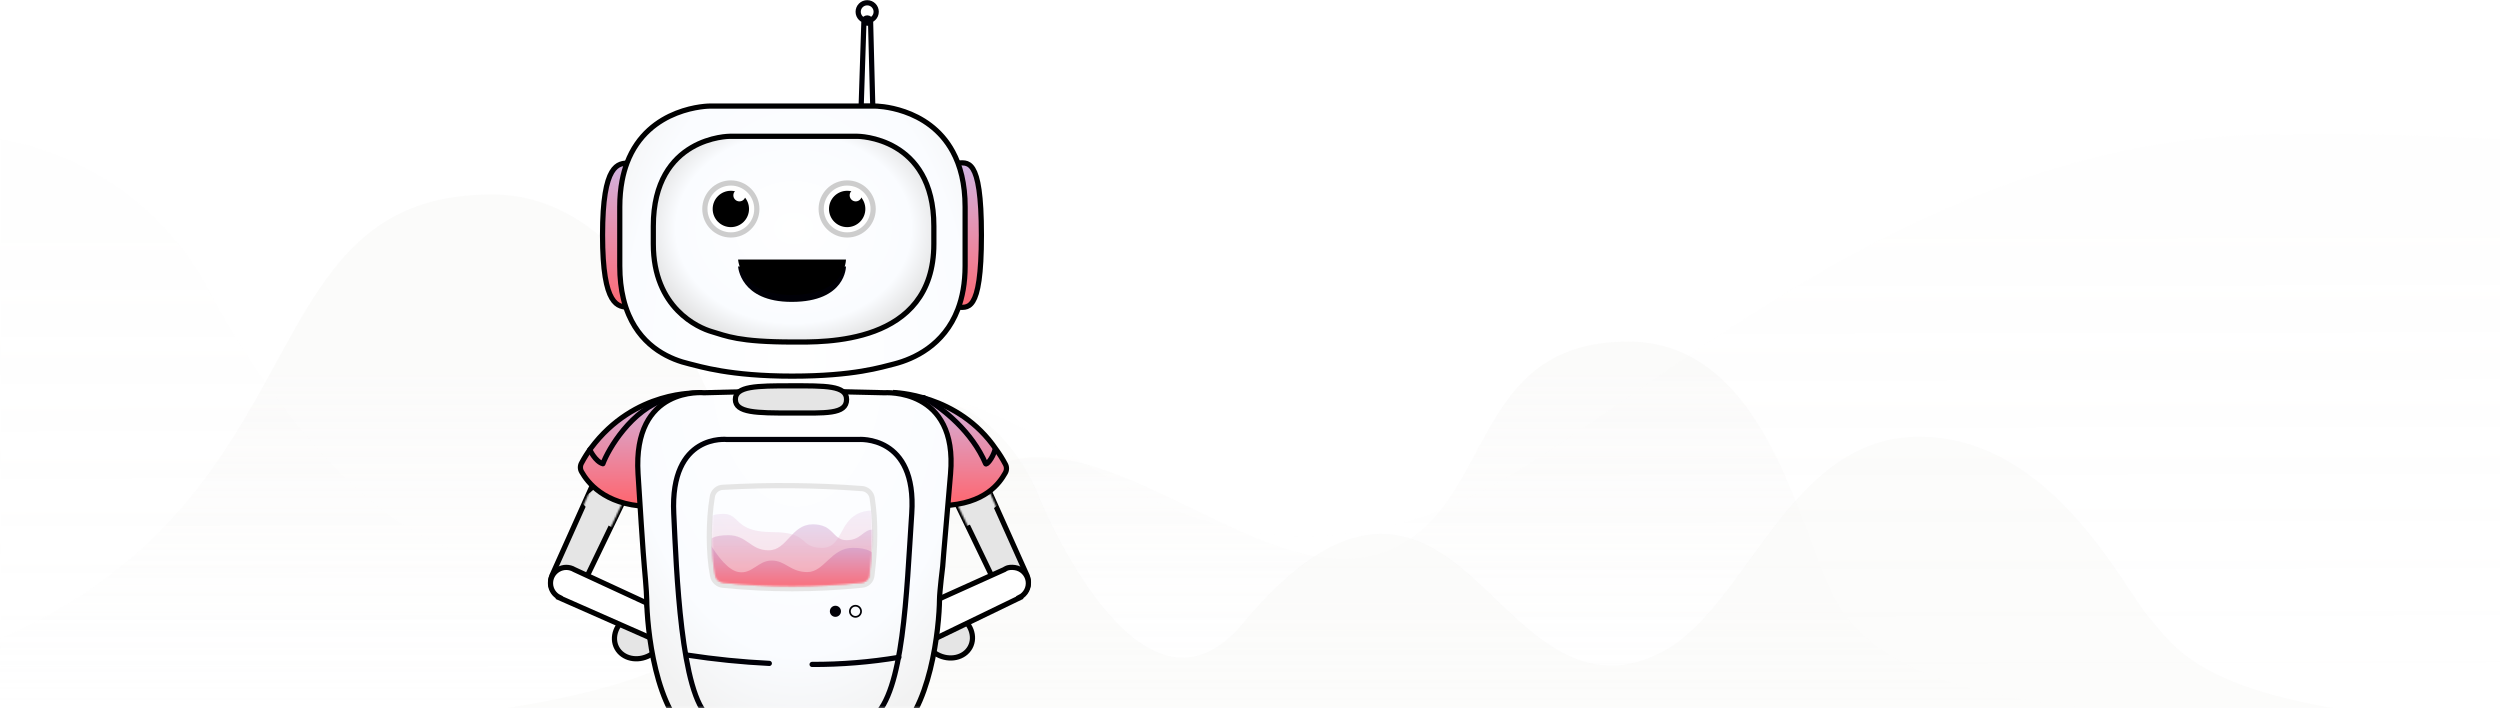 <?xml version="1.0" encoding="UTF-8"?>
<svg width="1440px" height="408px" viewBox="0 0 1440 408" version="1.1" xmlns="http://www.w3.org/2000/svg" xmlns:xlink="http://www.w3.org/1999/xlink">
    <!-- Generator: Sketch 51.2 (57519) - http://www.bohemiancoding.com/sketch -->
    <title>Group</title>
    <desc>Created with Sketch.</desc>
    <defs>
        <rect id="path-1" x="0" y="0" width="1441" height="417.738"></rect>
        <linearGradient x1="50%" y1="13.334%" x2="49.29%" y2="95.57%" id="linearGradient-3">
            <stop stop-color="#E7E5E2" offset="0%"></stop>
            <stop stop-color="#F3F2F1" stop-opacity="0" offset="100%"></stop>
        </linearGradient>
        <linearGradient x1="49.29%" y1="32.29%" x2="49.29%" y2="95.57%" id="linearGradient-4">
            <stop stop-color="#E7E5E2" offset="0%"></stop>
            <stop stop-color="#F3F2F1" stop-opacity="0" offset="100%"></stop>
        </linearGradient>
        <linearGradient x1="50%" y1="0%" x2="49.708%" y2="52.279%" id="linearGradient-5">
            <stop stop-color="#F3F2F1" offset="0%"></stop>
            <stop stop-color="#F3F2F1" offset="100%"></stop>
        </linearGradient>
        <path d="M17.526,79.472 L17.348,79.372 C15.867,82.348 12.878,84.278 9.556,84.404 C6.233,84.529 3.108,82.83 1.406,79.974 C-0.295,77.117 -0.301,73.56 1.391,70.698 L1.298,70.648 L32.862,0.317 L52.609,6.701 L17.526,79.472 Z M257.979,79.472 L258.156,79.372 C259.636,82.352 262.626,84.285 265.95,84.412 C269.275,84.538 272.403,82.838 274.105,79.979 C275.807,77.12 275.81,73.559 274.114,70.697 L274.207,70.647 L242.643,0.308 L222.9,6.691 L257.979,79.472 Z" id="path-6"></path>
        <linearGradient x1="39.511%" y1="99.198%" x2="41.409%" y2="-19.25%" id="linearGradient-8">
            <stop stop-color="#FF656E" offset="0%"></stop>
            <stop stop-color="#C5C9FF" offset="100%"></stop>
        </linearGradient>
        <radialGradient cx="51.412%" cy="37.949%" fx="51.412%" fy="37.949%" r="110.613%" gradientTransform="translate(0.514,0.379),scale(1,0.526),rotate(90),scale(1,0.595),translate(-0.514,-0.379)" id="radialGradient-9">
            <stop stop-color="#FFFFFF" offset="0%"></stop>
            <stop stop-color="#FAFCFF" offset="76.599%"></stop>
            <stop stop-color="#F2F2F2" offset="100%"></stop>
        </radialGradient>
        <path d="M208.91,92.18 C208.91,102.117 207.321,110.355 204.708,117.184 C196.74,138.008 179.246,145.734 168.227,148.6 C160.898,150.397 145.092,155.655 109.281,155.655 C73.47,155.655 56.093,150.034 50.097,148.6 C39.669,146.175 23.396,139.526 15.15,120.368 C13.933,117.54 12.891,114.44 12.068,111.04 C10.744,105.565 9.988,99.315 9.988,92.178 L9.988,58.207 C9.988,52.64 10.464,47.605 11.326,43.054 C12.037,39.299 13.009,35.873 14.193,32.747 C26.542,0.116 61.841,0.096 61.841,0.096 L157.056,0.096 C157.056,0.096 187.613,0.114 201.812,26.395 C206.11,34.35 208.91,44.712 208.91,58.207 L208.91,92.18 Z M195.985,265.27 C195.985,265.27 196.203,261.377 200.51,211.943 C204.852,162.098 162.405,165.219 162.405,165.219 L107.967,163.976 L58.611,165.219 C58.611,165.219 17.306,161.003 20.511,211.943 C23.623,261.468 24.13,265.27 24.13,265.27 C24.13,265.27 25.471,279.728 25.508,284.292 C25.63,299.264 29.995,350.468 53.433,364.631 C83.433,382.758 136.924,383.194 166.234,364.631 C189.373,349.975 194.034,299.264 194.159,284.292 C194.192,279.728 195.985,265.27 195.985,265.27 Z" id="path-10"></path>
        <radialGradient cx="50.002%" cy="43.962%" fx="50.002%" fy="43.962%" r="74.856%" gradientTransform="translate(0.5,0.44),scale(0.733,1),rotate(180),scale(1,0.791),translate(-0.5,-0.44)" id="radialGradient-12">
            <stop stop-color="#FFFFFF" offset="0%"></stop>
            <stop stop-color="#FAFCFF" offset="76.599%"></stop>
            <stop stop-color="#E0E0E0" offset="100%"></stop>
        </radialGradient>
        <path d="M0.141,0.5 L62.274,0.5 C62.274,0.5 62.376,20.888 31.003,20.888 C1.242,20.888 0.141,0.5 0.141,0.5 Z" id="path-13"></path>
        <filter x="-3.2%" y="-9.8%" width="106.4%" height="119.6%" filterUnits="objectBoundingBox" id="filter-15">
            <feOffset dx="0" dy="-4" in="SourceAlpha" result="shadowOffsetInner1"></feOffset>
            <feComposite in="shadowOffsetInner1" in2="SourceAlpha" operator="arithmetic" k2="-1" k3="1" result="shadowInnerInner1"></feComposite>
            <feColorMatrix values="0 0 0 0 0.29   0 0 0 0 0.29   0 0 0 0 0.29  0 0 0 1 0" type="matrix" in="shadowInnerInner1"></feColorMatrix>
        </filter>
        <path d="M90.744,50.3 C92.639,34.92 93.044,20.178 90.904,6.263 C90.603,3.776 88.496,1.902 85.99,1.894 C59.588,-0.073 33.085,-0.315 6.651,1.171 C4.142,1.174 2.032,3.053 1.741,5.545 C-0.454,18.631 -0.6,37.55 1.935,50.338 C2.307,52.595 4.128,54.333 6.4,54.6 C32.959,57.279 59.721,57.267 86.278,54.565 C88.618,54.447 90.519,52.632 90.744,50.3 Z" id="path-16"></path>
        <linearGradient x1="25.796%" y1="100%" x2="25.796%" y2="-30.127%" id="linearGradient-18">
            <stop stop-color="#FF656E" offset="0%"></stop>
            <stop stop-color="#C5C9FF" offset="100%"></stop>
        </linearGradient>
        <circle id="path-19" cx="13.969" cy="14.359" r="13.469"></circle>
        <circle id="path-20" cx="13.969" cy="14.359" r="13.469"></circle>
        <filter x="0.0%" y="0.0%" width="100.0%" height="100.0%" filterUnits="objectBoundingBox" id="filter-21">
            <feGaussianBlur stdDeviation="0" in="SourceGraphic"></feGaussianBlur>
        </filter>
    </defs>
    <g id="Homepage" stroke="none" stroke-width="1" fill="none" fill-rule="evenodd">
        <g id="Homepage_01.3" transform="translate(0, -1372)">
            <g id="Group" transform="translate(0, 1362)">
                <g id="Group-1">
                    <mask id="mask-2" fill="white">
                        <use xlink:href="#path-1"></use>
                    </mask>
                    <g id="Rectangle"></g>
                    <path d="M122.376,87.348 C353.157,84.861 514.992,268.879 613.333,304.504 C711.675,340.128 773.141,303.132 834.605,266.141 C896.069,229.149 971.875,208.596 1088.657,307.244 C1205.44,405.892 1321.957,175.28 1321.957,175.28 C1321.957,175.28 1355.266,105.026 1441.416,90.061 L1441.416,421.123 L-0.163,421.123 L-0.163,90.266 C51.451,87.675 92.297,86.703 122.376,87.348 Z" id="_1" fill="url(#linearGradient-3)" style="mix-blend-mode: multiply;" opacity="0.2" mask="url(#mask-2)" transform="translate(720.626, 254.139) scale(-1, 1) translate(-720.626, -254.139) "></path>
                    <path d="M-206,418.245 C-81.363,416.022 140.574,444.208 190.124,356.205 C210.577,319.879 228.691,206.741 309.741,206.741 C400.581,206.741 386.521,298.607 445.242,326.002 C525.586,363.485 637.106,209.14 707.853,305.685 C751.041,364.618 815.638,286.999 831.057,254.841 C846.476,222.684 885.513,122 964.076,122 C1145.088,122 1020.002,399.599 1453.633,418.245 C1311.329,422.618 758.118,422.618 -206,418.245 Z" id="_3" fill="url(#linearGradient-4)" style="mix-blend-mode: multiply;" opacity="0.4" mask="url(#mask-2)" transform="translate(623.817, 271.763) scale(-1, 1) translate(-623.817, -271.763) "></path>
                    <path d="M66.76,422.282 C175.859,409.468 189.366,381.86 203.911,365.101 C218.457,348.343 259.857,261.588 335.869,261.588 C411.881,261.588 434.578,360.172 484.45,385.805 C534.323,411.438 565.495,366.174 596.667,339.556 C627.838,312.939 666.28,298.15 725.507,369.131 C784.733,440.113 842.917,296.18 842.917,296.18 C842.917,296.18 863.393,239 914.143,239 C964.892,239 988.381,309.982 1003.967,337.584 C1019.553,365.186 1013.924,431.555 1382.358,431.555 C432.56,433.915 -5.972,430.824 66.76,422.282 Z" id="_2" fill="url(#linearGradient-5)" opacity="0.5" mask="url(#mask-2)" transform="translate(720.679, 335.661) scale(-1, 1) translate(-720.679, -335.661) "></path>
                    <g id="robo/1.eq-n" mask="url(#mask-2)">
                        <g transform="translate(317, 13)">
                            <g id="rooo_copy_3" stroke-width="1" fill="none" fill-rule="evenodd">
                                <path d="M45.072,352.108 C52.172,348.25 56.272,353.846 59.63,360.016 C62.988,366.186 64.33,370.594 57.23,374.452 C50.13,378.31 41.653,376.434 38.297,370.264 C34.941,364.094 37.972,355.965 45.072,352.108 Z M235.014,351.717 C227.921,347.872 219.452,349.741 216.099,355.893 C212.746,362.045 215.778,370.148 222.871,373.993 C229.964,377.838 238.434,375.969 241.787,369.818 C245.14,363.667 242.108,355.563 235.014,351.717 Z" id="Ellipse_4_copy" stroke="#000000" stroke-width="3" fill="#E5E5E5"></path>
                                <g id="Shape" transform="translate(0, 257)">
                                    <mask id="mask-7" fill="white">
                                        <use xlink:href="#path-6"></use>
                                    </mask>
                                    <use id="Mask" stroke="#000000" stroke-width="3" fill="#E5E5E5" xlink:href="#path-6"></use>
                                    <path d="M258.175,30.208 C258.175,30.208 246.81,42.308 230.661,46.349 C214.512,50.39 224.02,15.966 224.02,15.966 L256.278,13.118 L258.175,30.208 Z M17.193,28.308 C17.193,28.308 32.134,47.508 48.502,47.298 C64.87,47.088 52.302,29.258 52.302,29.258 L32.378,15.965 L17.193,28.308 Z" fill="#E5E5E5" style="mix-blend-mode: multiply;" mask="url(#mask-7)"></path>
                                </g>
                                <path d="M5.1,341.273 L5.2,341.095 C2.193,339.631 0.231,336.635 0.091,333.293 C-0.048,329.951 1.657,326.802 4.531,325.092 C7.406,323.382 10.987,323.387 13.857,325.105 L55.516,344.376 L58.816,364.955 L5.1,341.273 Z M270.4,341.273 L270.3,341.095 C273.869,339.32 275.869,335.431 275.238,331.495 C274.606,327.56 271.49,324.492 267.545,323.922 C263.308,323.322 261.593,325.011 261.593,325.011 L191.402,356.641 L197.773,376.43 L270.4,341.273 Z" id="Ellipse_3_copy_2-2" stroke="#000000" stroke-width="3" fill="#FFFFFF"></path>
                                <path d="M182.545,9.518 L182.92,9.026 L182.488,9.012 L182.144,9.021 L182.545,9.518 Z M182.545,9.518 L183.07,10.167 C182.794,10.39 182.289,10.39 182.03,10.193 L182.545,9.518 Z M181.185,7.834 C181.998,7.177 183.022,7.177 183.849,7.808 L184.421,8.243 L185.716,58.263 L179.028,58.263 L180.65,8.265 L181.185,7.834 Z M182.5,-1.408 C185.366,-1.407 187.689,0.917 187.689,3.783 C187.689,6.648 185.365,8.972 182.499,8.972 C179.634,8.972 177.31,6.649 177.309,3.783 C177.309,2.407 177.856,1.086 178.829,0.112 C179.803,-0.861 181.123,-1.408 182.5,-1.408 Z" id="Shape" stroke="#000007" stroke-width="3"></path>
                                <path d="M85.035,223.408 C85.035,223.408 48.571,221.346 23.341,255.184 C21.363,257.856 19.588,260.673 18.031,263.61 C17.061,265.238 17.08,267.272 18.081,268.881 C21.181,274.336 30.781,287.75 55.538,288.669 C69.764,227.825 85.035,223.408 85.035,223.408 Z M197.398,223.082 C197.398,223.082 234.998,223.734 256.718,255.819 C258.693,258.491 260.464,261.308 262.018,264.245 C262.987,265.873 262.968,267.906 261.968,269.516 C258.868,274.971 250.681,287.354 225.957,288.273 C216.591,230.467 197.4,223.082 197.4,223.082 L197.398,223.082 Z" id="Shape_1_copy_9" stroke="#000000" stroke-width="3" fill="url(#linearGradient-8)"></path>
                                <g id="Shape_17_copy" transform="translate(30, 58)">
                                    <path d="M203.867,115.913 C210.075,115.803 218.29,120.876 218.29,74.42 C218.29,27.964 210.075,33.037 203.867,32.927 M15.316,115.913 C9.108,115.803 0.069,115.913 0.069,74.42 C0.069,32.927 9.108,33.037 15.316,32.927" id="Ellipse_1_copy_4-2" stroke="#000000" stroke-width="3" fill="url(#linearGradient-8)"></path>
                                    <mask id="mask-11" fill="white">
                                        <use xlink:href="#path-10"></use>
                                    </mask>
                                    <use id="Mask" stroke="#000000" stroke-width="3" fill="url(#radialGradient-9)" xlink:href="#path-10"></use>
                                </g>
                                <ellipse id="Oval" stroke="#000005" cx="175.75" cy="349.109" rx="3.219" ry="3.203"></ellipse>
                                <circle id="Ellipse_15_copy_2" fill="#000007" fill-rule="nonzero" cx="164.203" cy="349.109" r="3.203"></circle>
                                <path d="M150.774,379.708 C167.517,379.76 184.233,378.395 200.746,375.629 M78.973,374.348 C94.596,376.75 110.333,378.339 126.12,379.11" id="Shape_18_copy" stroke="#000007" stroke-width="3" stroke-linecap="round" stroke-linejoin="round"></path>
                                <path d="M91.577,410.124 C75.12,397.858 72.626,325.15 71.078,292.78 C68.854,246.294 101.795,250.141 101.795,250.141 L177.446,250.141 C177.446,250.141 211.182,247.293 208.164,292.78 C205.051,339.712 203.467,395.449 186.164,410.124 C169.66,424.121 108.091,422.433 91.577,410.124 Z" id="Shape_4_copy" stroke="#000007" stroke-width="3"></path>
                                <path d="M256.156,256.025 C254.585,261.418 251.111,264.995 250.736,264.115 C242.985,245.9 226.332,232.173 215,226 M66.6,226.879 C46.786,232.904 33.411,255.604 30.268,264.115 C25.889,262.873 22.714,256.025 22.714,256.025" id="Shape" stroke="#000005" stroke-width="3" stroke-linecap="round" stroke-linejoin="round"></path>
                                <path d="M103.359,75.508 C103.359,75.508 59.312,75.535 59.312,127.234 L59.312,137.5 C59.312,174.527 85.295,185.817 93,188.039 C101.306,190.439 108.081,194.001 139.958,194.001 C156.866,194.001 220.901,196.089 220.901,137.501 L220.901,127.234 C220.901,75.534 176.853,75.508 176.853,75.508 L103.359,75.508 Z" id="Shape_1_copy_2" stroke="#000000" stroke-width="3" fill="url(#radialGradient-12)"></path>
                                <g id="Rectangle-path" transform="translate(108, 150)">
                                    <mask id="mask-14" fill="white">
                                        <use xlink:href="#path-13"></use>
                                    </mask>
                                    <g id="Mask">
                                        <use fill="#000007" fill-rule="evenodd" xlink:href="#path-13"></use>
                                        <use fill="black" fill-opacity="1" filter="url(#filter-15)" xlink:href="#path-13"></use>
                                    </g>
                                </g>
                                <path d="M138.6,219.239 C158.391,219.239 170.622,218.976 170.622,227.067 C170.622,235.807 158.391,234.895 138.6,234.895 C118.809,234.895 106.577,234.831 106.577,227.067 C106.578,219.354 118.81,219.239 138.6,219.239 Z" id="Ellipse_2_copy" stroke="#000000" stroke-width="3" fill="#E5E5E5"></path>
                                <g id="Group" transform="translate(93, 278)">
                                    <mask id="mask-17" fill="white">
                                        <use xlink:href="#path-16"></use>
                                    </mask>
                                    <path stroke="#E5E5E5" stroke-width="3" d="M92.235,50.465 C91.929,53.528 89.43,55.909 86.43,56.057 C59.772,58.77 32.909,58.781 6.225,56.09 C3.289,55.745 0.936,53.499 0.464,50.63 C-2.028,38.062 -2.042,19.031 0.251,5.371 C0.631,2.124 3.38,-0.325 6.567,-0.327 C33.049,-1.815 59.601,-1.574 86.052,0.394 C89.289,0.433 92.003,2.862 92.387,6.035 C94.425,19.29 94.286,33.807 92.235,50.465 Z"></path>
                                    <path d="M-1.917,19.649 C-2.543,16.548 0.372,14.998 6.828,14.998 C16.512,14.998 12.795,25.49 34.879,25.49 C56.962,25.49 49.71,34.542 63.584,34.542 C77.458,34.542 71.886,13 93.523,13 C95.432,13 96.388,17.792 96.39,27.375 L93.523,56.165 L48.271,61.563 L2.243,57.475 L-1.917,19.649 Z" id="Path-2-Copy" fill="url(#linearGradient-18)" opacity="0.45" mask="url(#mask-17)"></path>
                                    <path d="M-4,33.335 C-2.535,29.275 1.92,27.244 9.365,27.244 C20.532,27.244 22.052,35.962 32.759,35.962 C43.467,35.962 45.795,21 58.142,21 C70.489,21 69.384,30.14 77.648,30.14 C85.912,30.14 87.126,24.052 92.633,24.052 C96.305,24.052 97.261,25.116 95.501,27.244 L92.633,56.034 L47.382,61.431 L1.353,57.344 L-4,33.335 Z" id="Path-2" fill="url(#linearGradient-18)" opacity="0.7" mask="url(#mask-17)"></path>
                                    <path d="M-2.869,29.219 C4.094,41.275 10.22,47.706 15.51,48.513 C23.444,49.724 26.527,41.875 34.52,41.875 C42.514,41.875 45.211,48.513 55.037,48.513 C64.863,48.513 68.689,34.541 81.249,34.541 C89.623,34.541 94.255,36.986 95.147,41.875 L93.069,56.993 L47.817,61.182 L1.789,58.009 L-2.869,29.219 Z" id="Path-2" fill="url(#linearGradient-18)" mask="url(#mask-17)"></path>
                                </g>
                                <g id="Group" transform="translate(90, 103)" fill-rule="nonzero">
                                    <g id="Group-4">
                                        <g id="Ellipse_1_copy_5" stroke-width="3">
                                            <circle stroke="#FFFFFF" stroke-linejoin="square" fill="#000000" fill-rule="evenodd" cx="13.969" cy="14.359" r="11.969"></circle>
                                            <circle stroke="#CDCDCD" cx="13.969" cy="14.359" r="14.969"></circle>
                                        </g>
                                        <circle id="Ellipse_5_copy" fill="#FFFFFF" cx="18.906" cy="6.5" r="3.5"></circle>
                                    </g>
                                </g>
                                <g id="Group-Copy" transform="translate(157, 103)" fill-rule="nonzero">
                                    <g id="Group-4">
                                        <g id="Ellipse_1_copy_5" stroke-width="3">
                                            <circle stroke="#FFFFFF" stroke-linejoin="square" fill="#000000" fill-rule="evenodd" cx="13.969" cy="14.359" r="11.969"></circle>
                                            <circle stroke="#CDCDCD" cx="13.969" cy="14.359" r="14.969"></circle>
                                        </g>
                                        <circle id="Ellipse_5_copy" fill="#FFFFFF" cx="18.906" cy="6.5" r="3.5"></circle>
                                    </g>
                                </g>
                            </g>
                            <ellipse id="Oval-2-Copy" fill="#000000" fill-rule="nonzero" opacity="0.1" style="mix-blend-mode: multiply;" filter="url(#filter-21)" cx="145" cy="461.5" rx="102" ry="12.5"></ellipse>
                        </g>
                    </g>
                </g>
            </g>
        </g>
    </g>
</svg>
